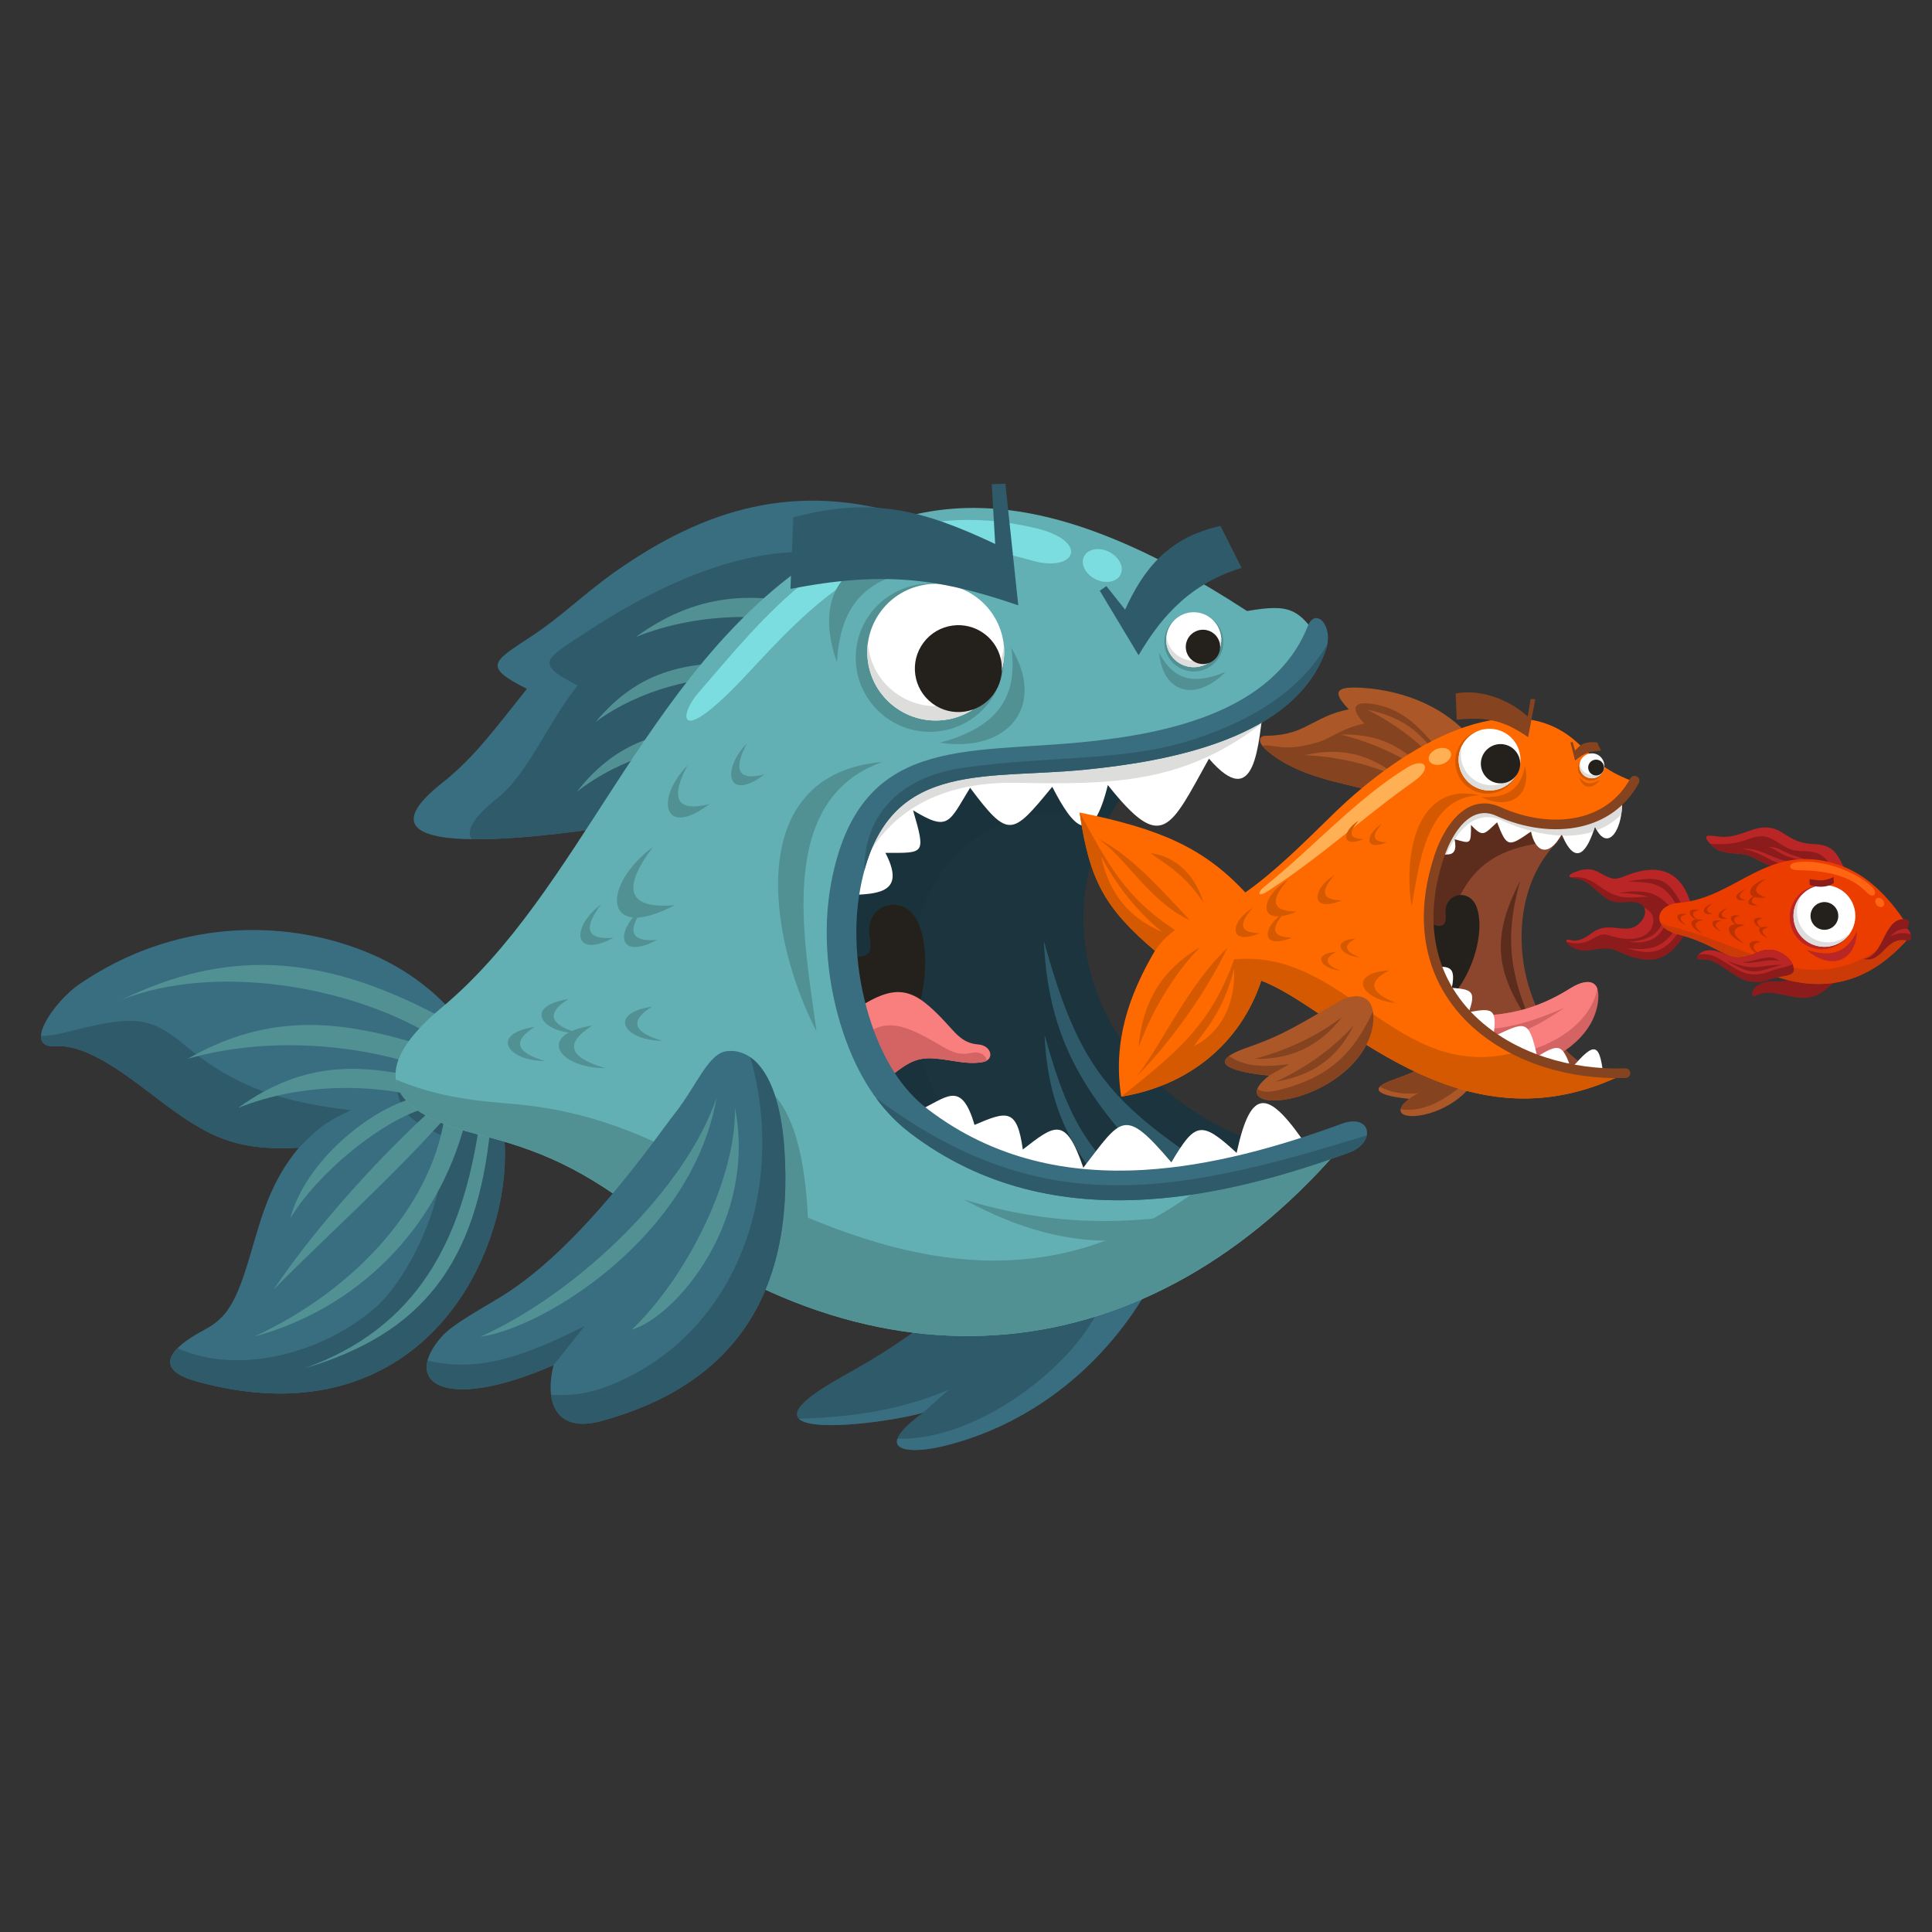 <?xml version="1.0" encoding="UTF-8"?>
<svg xmlns="http://www.w3.org/2000/svg" xmlns:xlink="http://www.w3.org/1999/xlink" width="375pt" height="375pt" viewBox="0 0 375 375" version="1.2">
<rect x="0" y="0" width="375" height="375" fill="#333333" stroke="none"/>
<defs>
<clipPath id="clip1">
  <path d="M 154.355 249 L 223.773 249 L 223.773 281.445 L 154.355 281.445 Z M 154.355 249 "/>
</clipPath>
<clipPath id="clip2">
  <path d="M 155 249 L 223.773 249 L 223.773 281.445 L 155 281.445 Z M 155 249 "/>
</clipPath>
<clipPath id="clip3">
  <path d="M 153 93.312 L 198 93.312 L 198 118 L 153 118 Z M 153 93.312 "/>
</clipPath>
<clipPath id="clip4">
  <path d="M 322 166 L 370.914 166 L 370.914 191 L 322 191 Z M 322 166 "/>
</clipPath>
<clipPath id="clip5">
  <path d="M 322 179 L 370.914 179 L 370.914 191 L 322 191 Z M 322 179 "/>
</clipPath>
<clipPath id="clip6">
  <path d="M 361.344 178.309 L 370.914 178.309 L 370.914 186.496 L 361.344 186.496 Z M 361.344 178.309 "/>
</clipPath>
<clipPath id="clip7">
  <path d="M 366.391 180.195 L 370.914 180.195 L 370.914 182 L 366.391 182 Z M 366.391 180.195 "/>
</clipPath>
</defs>
<g id="surface1">
<path style=" stroke:none;fill-rule:evenodd;fill:rgb(10.199%,19.609%,23.14%);fill-opacity:1;" d="M 247.883 133.578 C 190.543 152.879 202.5 218.188 258.234 225.008 C 143.336 259.543 103.625 134.852 247.883 133.578 "/>
<path style=" stroke:none;fill-rule:evenodd;fill:rgb(10.59%,20.389%,23.92%);fill-opacity:1;" d="M 215.352 158.508 C 201.352 183.957 216.844 217.273 253.484 224.262 C 252.211 225.348 250.867 226.383 249.457 227.355 C 227.258 232.648 208.18 231.867 193.102 227.262 C 179.75 216.66 174.066 196.598 177.812 180.727 C 181.367 165.699 193.375 154.43 215.352 158.508 "/>
<path style=" stroke:none;fill-rule:evenodd;fill:rgb(14.119%,12.939%,11.369%);fill-opacity:1;" d="M 164.598 178.668 C 164.215 181.422 163.523 183.906 164.766 185.023 C 165.613 185.789 168.328 186.266 168.855 184.371 C 169.023 183.754 169.027 182.91 168.812 181.848 C 167.594 175.441 175.582 173.039 178.234 179.137 C 181.684 187.078 178.184 201.711 171.52 208.516 C 166.848 202.973 155.578 184.398 164.598 178.668 "/>
<path style=" stroke:none;fill-rule:evenodd;fill:rgb(18.43%,35.289%,41.179%);fill-opacity:1;" d="M 232.301 225.027 C 213.953 212.727 208.828 204.953 202.602 182.594 C 203.578 204.34 212.539 214.633 226.496 229.703 L 232.301 225.027 "/>
<path style=" stroke:none;fill-rule:evenodd;fill:rgb(97.649%,49.409%,49.409%);fill-opacity:1;" d="M 164.117 197.332 C 173.406 190.504 176.719 191.449 182.504 197.348 C 185.406 200.309 186.508 202.465 189.902 202.73 C 192.492 202.934 193.195 205.809 190.582 206.184 C 187.309 206.656 184.996 205.734 181.383 205.449 C 177.379 205.137 175.383 206.566 169.402 211.957 L 164.117 197.332 "/>
<path style=" stroke:none;fill-rule:evenodd;fill:rgb(18.43%,35.289%,41.179%);fill-opacity:1;" d="M 227.211 235.805 C 212.098 225.668 207.875 219.262 202.742 200.84 C 203.547 218.754 210.93 227.234 222.426 239.656 L 227.211 235.805 "/>
<path style=" stroke:none;fill-rule:evenodd;fill:rgb(83.139%,38.82%,38.82%);fill-opacity:1;" d="M 191.5 205.887 C 191.258 206.027 190.953 206.129 190.582 206.184 C 187.309 206.656 184.996 205.734 181.383 205.449 C 177.379 205.137 175.383 206.566 169.402 211.957 L 166.008 202.562 C 170.684 197.754 174.066 198.293 179.957 201.441 C 183.613 203.398 185.312 205.125 188.633 204.359 C 190.25 203.992 191.457 204.891 191.5 205.887 "/>
<path style=" stroke:none;fill-rule:evenodd;fill:rgb(100%,100%,100%);fill-opacity:1;" d="M 253.996 222.922 C 246.266 211.441 242.875 210.617 240.027 223.773 C 233.113 217.41 232.004 217.801 227.355 225.613 C 218.117 214.766 217.777 216.934 210.273 226.645 C 206.812 216.594 204.801 218.242 198.527 223.121 C 197.41 215.055 195.445 215.637 189.152 218.344 C 186.492 209.211 183.48 213.355 178.137 215.617 L 193.574 227.43 C 219.191 234.352 229.473 233.082 253.996 222.922 "/>
<path style=" stroke:none;fill-rule:evenodd;fill:rgb(100%,100%,100%);fill-opacity:1;" d="M 245.375 135.574 C 244.273 144.785 243.754 157.777 234.66 147.25 C 227.047 160.941 225.621 165.68 215.031 152.375 C 211.93 164.934 208.332 160.645 204.238 152.715 C 196.426 162.23 195.781 162.883 188.297 152.906 C 184.176 159.605 184.188 161.535 177.227 157.277 C 179.727 165.926 179.492 165.547 171.859 165.539 C 176.688 174.848 168.094 173.359 160.922 173.898 C 172.266 134.199 210.324 132.719 245.375 135.574 "/>
<path style=" stroke:none;fill-rule:evenodd;fill:rgb(86.67%,86.67%,86.269%);fill-opacity:1;" d="M 245.375 135.574 C 245.188 137.152 245.016 138.844 244.816 140.508 C 229.688 152.074 216.039 152.309 197.41 151.941 C 177.219 151.551 168.453 162.391 165.207 173.719 C 163.797 173.766 162.332 173.793 160.922 173.898 C 172.266 134.199 210.324 132.719 245.375 135.574 "/>
<g clip-path="url(#clip1)" clip-rule="nonzero">
<path style=" stroke:none;fill-rule:evenodd;fill:rgb(18.43%,35.289%,41.179%);fill-opacity:1;" d="M 223.301 249.363 C 214.902 264.457 200.824 276.207 183.688 280.547 C 175.469 282.629 169.297 281.344 179.188 274.191 C 171.93 276.391 139.184 280.672 163.543 267.148 C 170.523 263.27 176.871 259.359 183.551 253.59 L 223.301 249.363 "/>
</g>
<g clip-path="url(#clip2)" clip-rule="nonzero">
<path style=" stroke:none;fill-rule:evenodd;fill:rgb(22.35%,42.749%,50.2%);fill-opacity:1;" d="M 223.301 249.363 C 214.902 264.457 200.824 276.207 183.688 280.547 C 178.035 281.98 173.344 281.816 174.195 279.246 C 188.691 279.727 206.242 266.836 212.539 255.57 L 213.793 250.375 Z M 179.188 274.191 L 184.152 269.727 C 173.766 274.18 163.738 275.082 155.059 275.379 C 157.801 278.105 174.293 275.676 179.188 274.191 "/>
</g>
<path style=" stroke:none;fill-rule:evenodd;fill:rgb(22.35%,42.749%,50.2%);fill-opacity:1;" d="M 71.066 184.762 C 54.801 178.164 33.66 178.523 15.379 191.043 C 10.48 194.395 4.18 203.547 10.836 203.074 C 15.98 202.707 22.309 206.973 28.273 211.52 C 39.137 219.805 44.223 223.527 58.012 222.773 C 51.355 230.715 50.238 238.887 47.398 247.328 C 45.258 253.691 43.375 256.137 39.684 258.109 C 30.023 263.273 32.188 266.445 37.906 268.055 C 70.852 277.328 90.328 258.574 96.305 236.516 C 102.258 214.527 92.367 193.402 71.066 184.762 "/>
<path style=" stroke:none;fill-rule:evenodd;fill:rgb(18.43%,35.289%,41.179%);fill-opacity:1;" d="M 7.953 201.094 C 7.91 202.395 8.715 203.223 10.836 203.074 C 15.98 202.707 22.309 206.973 28.273 211.52 C 39.137 219.809 44.223 223.527 58.012 222.773 C 61.617 219.156 62.82 217.953 68.078 215.496 C 55.055 213.934 45.789 211.207 35.809 202.809 C 28.594 196.742 24.984 197.316 12.609 200.41 C 11.016 200.812 9.52 201.051 7.953 201.094 Z M 34.449 261.695 C 46.672 267.102 62.793 262.512 72.812 253.852 C 79.32 248.227 87.508 231.688 85.648 220.352 C 79.797 217.543 77.285 216.195 76.824 209.527 L 93.238 204.316 C 98.188 213.699 99.426 224.988 96.305 236.516 C 90.328 258.574 70.852 277.328 37.906 268.055 C 33.656 266.855 31.367 264.797 34.449 261.695 "/>
<path style=" stroke:none;fill-rule:evenodd;fill:rgb(31.76%,56.859%,58.04%);fill-opacity:1;" d="M 85.391 197.305 C 61.578 184.621 43.441 184.527 23.695 194 C 41.637 187.051 67.164 191.184 83.445 200.766 L 85.391 197.305 "/>
<path style=" stroke:none;fill-rule:evenodd;fill:rgb(31.76%,56.859%,58.04%);fill-opacity:1;" d="M 82.398 203.008 C 66.805 198.16 52.711 196.188 36.453 205.504 C 52.316 200.98 69.691 202.863 81.555 206.918 L 82.398 203.008 "/>
<path style=" stroke:none;fill-rule:evenodd;fill:rgb(31.76%,56.859%,58.04%);fill-opacity:1;" d="M 83.512 209.715 C 70.734 206.434 59.234 205.621 46.199 215.051 C 59.008 209.934 73.172 210.449 82.898 213.273 L 83.512 209.715 "/>
<path style=" stroke:none;fill-rule:evenodd;fill:rgb(31.76%,56.859%,58.04%);fill-opacity:1;" d="M 95.211 218.672 C 92.621 245.199 81.938 258.879 59.098 265.586 C 80.977 257.762 89.703 240.879 93.043 218.227 L 95.211 218.672 "/>
<path style=" stroke:none;fill-rule:evenodd;fill:rgb(31.76%,56.859%,58.04%);fill-opacity:1;" d="M 90.391 217.469 C 84.953 238.852 68.934 254.141 49.387 259.41 C 69.684 250.004 84.562 232.945 86.48 215.324 L 90.391 217.469 "/>
<path style=" stroke:none;fill-rule:evenodd;fill:rgb(31.76%,56.859%,58.04%);fill-opacity:1;" d="M 87.051 216.25 C 76 228.727 63.301 239.934 53.098 250.32 C 61.777 237.414 74.52 223.785 83.582 215.559 L 87.051 216.25 "/>
<path style=" stroke:none;fill-rule:evenodd;fill:rgb(31.76%,56.859%,58.04%);fill-opacity:1;" d="M 80.191 213.176 C 71.801 215.359 59.289 225.336 56.332 236.523 C 61.316 228.133 72.969 218.391 81.477 215.438 L 80.191 213.176 "/>
<path style=" stroke:none;fill-rule:evenodd;fill:rgb(22.35%,42.749%,50.2%);fill-opacity:1;" d="M 176.316 100.188 C 154.52 93.324 136.812 98.715 119.414 110.965 C 113.566 115.082 109.082 119.566 103.41 123.332 C 95.824 128.367 93.375 129.258 102.273 133.707 C 96.137 141.34 92.148 146.969 85.773 152.008 C 64.352 168.945 112.277 161.332 119.379 160.355 L 176.316 100.188 "/>
<path style=" stroke:none;fill-rule:evenodd;fill:rgb(18.43%,35.289%,41.179%);fill-opacity:1;" d="M 91.555 162.895 C 101.777 163.035 115.793 160.848 119.379 160.355 L 169.844 109.961 C 151.316 101.926 128.992 112.609 113.215 123.082 C 105.938 127.918 103.586 128.77 112.125 133.043 C 106.234 140.367 102.559 150.18 96.438 155.016 C 91.676 158.785 90.488 161.285 91.555 162.895 "/>
<path style=" stroke:none;fill-rule:evenodd;fill:rgb(31.76%,56.859%,58.04%);fill-opacity:1;" d="M 160.723 118.297 C 147.949 115.016 136.445 114.203 123.414 123.633 C 136.223 118.516 150.387 119.031 160.113 121.855 L 160.723 118.297 "/>
<path style=" stroke:none;fill-rule:evenodd;fill:rgb(31.76%,56.859%,58.04%);fill-opacity:1;" d="M 143.434 128.633 C 132.922 128.605 123.879 130.23 115.668 140.07 C 124.555 133.605 135.594 131.227 143.664 131.5 L 143.434 128.633 "/>
<path style=" stroke:none;fill-rule:evenodd;fill:rgb(31.76%,56.859%,58.04%);fill-opacity:1;" d="M 139.344 141.324 C 128.836 141.645 119.852 143.57 111.977 153.676 C 120.641 146.922 131.594 144.176 139.668 144.18 L 139.344 141.324 "/>
<path style=" stroke:none;fill-rule:evenodd;fill:rgb(38.429%,69.019%,70.2%);fill-opacity:1;" d="M 198.199 146.832 C 177.52 146.43 168.82 157.816 165.77 169.434 C 159.07 194.93 180.301 254.211 263.062 219.352 C 225.742 265.484 172.867 272.848 124.051 235.363 C 111.262 225.414 102.098 222.566 91.797 219.926 C 78.098 216.418 69.234 209.273 85.664 195.625 C 112.785 173.098 124.891 131.203 157.125 109.152 C 179.82 93.629 204.219 93.969 242.047 118.598 C 250.449 117.195 252.094 117.977 256.734 125.078 C 236.688 146.824 221.262 147.281 198.199 146.832 "/>
<path style=" stroke:none;fill-rule:evenodd;fill:rgb(31.76%,56.859%,58.04%);fill-opacity:1;" d="M 228.859 119.652 C 226.117 121.23 225.172 124.73 226.754 127.469 C 228.332 130.207 231.84 131.152 234.586 129.57 C 237.324 127.996 238.27 124.496 236.691 121.754 C 235.109 119.016 231.605 118.078 228.859 119.652 "/>
<path style=" stroke:none;fill-rule:evenodd;fill:rgb(48.239%,86.67%,87.839%);fill-opacity:1;" d="M 145.445 123.164 C 159.582 107.77 175.992 96.676 200.891 102.48 C 211.695 105 208.883 111.348 200.078 108.746 C 175.91 101.609 162.656 112.336 149.383 126.184 C 145.961 129.754 142.309 134.023 138.34 137.348 C 131.785 142.84 132.328 138.207 135.562 134.457 C 138.828 130.672 142.055 126.855 145.445 123.164 "/>
<path style=" stroke:none;fill-rule:evenodd;fill:rgb(31.76%,56.859%,58.04%);fill-opacity:1;" d="M 192 136.309 C 187.227 142.652 178.199 143.934 171.844 139.168 C 165.488 134.398 164.203 125.391 168.98 119.043 C 173.758 112.699 182.785 111.418 189.141 116.188 C 195.492 120.953 196.777 129.965 192 136.309 "/>
<path style=" stroke:none;fill-rule:evenodd;fill:rgb(31.76%,56.859%,58.04%);fill-opacity:1;" d="M 236.309 227.949 C 244.289 226.273 253.039 223.539 262.621 219.531 L 262.922 219.52 C 225.613 265.504 172.809 272.801 124.051 235.363 C 111.262 225.414 102.098 222.566 91.797 219.926 C 83.816 217.883 77.48 214.602 76.824 209.527 C 83.438 212.301 89.68 213.5 98.516 214.176 C 112.262 215.227 122.531 219.117 133.117 224.617 C 133.625 223.824 134.031 223.188 134.332 222.746 C 138.242 217.008 139.953 210.613 143.578 209.934 C 148.754 208.965 154.102 214.152 156.059 228.043 C 156.461 230.918 156.711 233.684 156.812 236.348 C 185.859 248.488 210.992 248.703 236.309 227.949 "/>
<path style=" stroke:none;fill-rule:evenodd;fill:rgb(22.35%,42.749%,50.2%);fill-opacity:1;" d="M 107.453 264.965 C 105.555 272.543 108.191 278.152 116.727 275.816 C 142.066 268.879 154.195 251.531 152.246 222.98 C 151.293 208.984 146.332 203.43 141.102 204.027 C 137.438 204.441 135.27 210.695 130.957 216.145 C 127.746 220.199 112.93 242.066 97.348 251.625 C 93.352 254.078 87.918 257 85.809 259.355 C 77.844 268.258 85.957 274.332 107.453 264.965 "/>
<path style=" stroke:none;fill-rule:evenodd;fill:rgb(18.43%,35.289%,41.179%);fill-opacity:1;" d="M 106.953 270.699 C 107.477 275.047 110.562 277.5 116.727 275.816 C 142.066 268.879 154.195 251.531 152.246 222.98 C 151.578 213.184 148.949 207.523 145.637 205.211 C 152.703 229.91 143.707 258.832 118.27 268.945 C 114.75 270.34 111.02 271.059 106.953 270.699 Z M 82.98 264.094 C 92.352 266.25 100.578 263.891 113.477 257.391 L 107.453 264.965 C 90.098 272.527 81.469 270.023 82.98 264.094 "/>
<path style=" stroke:none;fill-rule:evenodd;fill:rgb(100%,100%,100%);fill-opacity:1;" d="M 192.25 134.555 C 187.844 140.41 179.512 141.59 173.648 137.191 C 167.781 132.793 166.598 124.477 171.008 118.621 C 175.414 112.762 183.742 111.582 189.605 115.98 C 195.473 120.379 196.656 128.699 192.25 134.555 "/>
<path style=" stroke:none;fill-rule:evenodd;fill:rgb(86.67%,86.67%,86.269%);fill-opacity:1;" d="M 192.254 134.551 C 187.844 140.41 179.512 141.59 173.648 137.191 C 169.695 134.227 167.867 129.48 168.445 124.906 C 168.754 128.551 170.551 132.047 173.707 134.414 C 179.57 138.812 187.902 137.629 192.309 131.777 C 193.746 129.867 194.586 127.695 194.867 125.484 C 195.129 128.613 194.289 131.848 192.254 134.551 "/>
<path style=" stroke:none;fill-rule:nonzero;fill:rgb(22.35%,42.749%,50.2%);fill-opacity:1;" d="M 257.387 125.996 C 251.469 143.477 226.59 147.777 210.852 149.371 C 190.562 151.43 171.785 147.227 167.008 172.316 C 165.352 180.996 166.41 190.484 169.062 198.457 C 170.258 202.039 171.746 205.305 173.598 208.168 C 175.402 210.957 177.559 213.371 180.133 215.332 C 192.945 225.094 207.48 227.941 222.113 227.07 C 235.152 226.289 248.309 222.566 260.438 218.117 C 266.16 216.016 267.223 221.77 261.781 223.746 C 249.379 228.262 235.918 232.012 222.453 232.812 C 206.559 233.762 190.715 230.629 176.641 219.906 C 173.539 217.539 170.934 214.629 168.762 211.27 C 166.641 207.988 164.945 204.289 163.609 200.266 C 160.672 191.449 159.508 180.926 161.352 171.25 C 166.777 142.75 187.027 146.344 210.266 144.039 C 226.406 142.434 247.223 138.203 253.848 121.516 C 255.336 117.77 258.926 121.449 257.387 125.996 "/>
<path style=" stroke:none;fill-rule:nonzero;fill:rgb(18.43%,35.289%,41.179%);fill-opacity:1;" d="M 265.293 220.379 C 265.047 221.617 263.918 222.973 261.781 223.746 C 249.379 228.262 235.918 232.012 222.453 232.812 C 206.559 233.762 190.715 230.629 176.641 219.906 C 174.137 217.996 171.961 215.734 170.074 213.172 C 201.492 236.5 226.543 232.43 265.293 220.379 "/>
<path style=" stroke:none;fill-rule:nonzero;fill:rgb(18.43%,35.289%,41.179%);fill-opacity:1;" d="M 257.391 125.996 C 251.469 143.477 226.59 147.777 210.852 149.371 C 191.52 151.332 173.559 147.605 167.773 168.961 C 167.707 157.355 175.656 150.691 186.695 149.07 C 203.16 146.641 217.898 147.906 231.156 143.676 C 240.066 140.828 251.27 135.812 257.637 125.07 C 257.574 125.371 257.496 125.684 257.391 125.996 "/>
<path style=" stroke:none;fill-rule:evenodd;fill:rgb(100%,100%,100%);fill-opacity:1;" d="M 229.035 119.543 C 226.477 121.012 225.598 124.277 227.07 126.828 C 228.543 129.383 231.809 130.258 234.367 128.785 C 236.926 127.316 237.801 124.055 236.328 121.504 C 234.855 118.949 231.59 118.074 229.035 119.543 "/>
<path style=" stroke:none;fill-rule:evenodd;fill:rgb(86.67%,86.67%,86.269%);fill-opacity:1;" d="M 226.398 123.504 C 226.258 124.613 226.465 125.781 227.07 126.828 C 228.543 129.379 231.809 130.258 234.367 128.785 C 236.262 127.695 237.238 125.617 237.012 123.574 C 236.809 125.176 235.883 126.668 234.375 127.535 C 231.82 129.004 228.551 128.125 227.078 125.574 C 226.699 124.918 226.477 124.211 226.398 123.504 "/>
<path style=" stroke:none;fill-rule:evenodd;fill:rgb(31.76%,56.859%,58.04%);fill-opacity:1;" d="M 162.461 128.578 C 163.172 115.043 170.398 110.922 183.352 110.07 C 167.711 104.402 156.738 112.57 162.461 128.578 "/>
<path style=" stroke:none;fill-rule:evenodd;fill:rgb(31.76%,56.859%,58.04%);fill-opacity:1;" d="M 196.289 125.727 C 197.832 136.359 192.344 141.5 182.406 144.16 C 195.441 146.152 203.219 137.289 196.289 125.727 "/>
<path style=" stroke:none;fill-rule:evenodd;fill:rgb(31.76%,56.859%,58.04%);fill-opacity:1;" d="M 224.973 126.715 C 228.09 132.445 232.082 132.742 237.883 130.426 C 232.27 136.125 225.812 134.852 224.973 126.715 "/>
<g clip-path="url(#clip3)" clip-rule="nonzero">
<path style=" stroke:none;fill-rule:evenodd;fill:rgb(18.43%,35.289%,41.179%);fill-opacity:1;" d="M 153.426 114.301 C 171.398 110.82 182.207 112.203 197.645 117.492 L 195.145 93.887 L 192.496 93.984 L 193.164 105.586 C 179.059 98.922 169.188 96.363 153.98 100.43 L 153.426 114.301 "/>
</g>
<path style=" stroke:none;fill-rule:evenodd;fill:rgb(31.76%,56.859%,58.04%);fill-opacity:1;" d="M 171.293 147.891 C 150.289 155.312 156.238 183.07 158.484 200.184 C 149.148 182.145 144.078 150.242 171.293 147.891 "/>
<path style=" stroke:none;fill-rule:evenodd;fill:rgb(31.76%,56.859%,58.04%);fill-opacity:1;" d="M 247.82 232.215 C 225.387 242.23 209.285 244.836 187.102 232.832 C 208.629 239.371 226.098 237.469 247.82 232.215 "/>
<path style=" stroke:none;fill-rule:evenodd;fill:rgb(14.119%,12.939%,11.369%);fill-opacity:1;" d="M 192.773 134.844 C 189.973 138.566 184.676 139.32 180.945 136.52 C 177.215 133.723 176.465 128.438 179.266 124.715 C 182.066 120.988 187.363 120.238 191.094 123.035 C 194.824 125.832 195.574 131.121 192.773 134.844 "/>
<path style=" stroke:none;fill-rule:evenodd;fill:rgb(14.119%,12.939%,11.369%);fill-opacity:1;" d="M 231.832 122.676 C 230.234 123.594 229.684 125.633 230.605 127.223 C 231.523 128.816 233.562 129.367 235.16 128.445 C 236.758 127.527 237.305 125.492 236.387 123.898 C 235.469 122.305 233.426 121.758 231.832 122.676 "/>
<path style=" stroke:none;fill-rule:evenodd;fill:rgb(31.76%,56.859%,58.04%);fill-opacity:1;" d="M 126.754 164.375 C 121.645 171.164 120.434 176.562 130.922 175.707 C 117.16 183.027 116.527 172.02 126.754 164.375 "/>
<path style=" stroke:none;fill-rule:evenodd;fill:rgb(31.76%,56.859%,58.04%);fill-opacity:1;" d="M 125.137 175.941 C 122.207 179.836 121.512 182.93 127.527 182.441 C 119.637 186.637 119.273 180.324 125.137 175.941 "/>
<path style=" stroke:none;fill-rule:evenodd;fill:rgb(31.76%,56.859%,58.04%);fill-opacity:1;" d="M 116.668 175.535 C 113.738 179.426 113.047 182.523 119.059 182.031 C 111.164 186.227 110.801 179.918 116.668 175.535 "/>
<path style=" stroke:none;fill-rule:evenodd;fill:rgb(31.76%,56.859%,58.04%);fill-opacity:1;" d="M 117.465 207.324 C 111.625 205.621 108.613 203.043 114.992 199.047 C 103.961 200.738 108.324 207.316 117.465 207.324 "/>
<path style=" stroke:none;fill-rule:evenodd;fill:rgb(31.76%,56.859%,58.04%);fill-opacity:1;" d="M 112.324 200.555 C 107.645 199.188 105.23 197.121 110.34 193.922 C 101.504 195.273 104.996 200.547 112.324 200.555 "/>
<path style=" stroke:none;fill-rule:evenodd;fill:rgb(31.76%,56.859%,58.04%);fill-opacity:1;" d="M 105.785 205.941 C 101.102 204.578 98.691 202.508 103.801 199.309 C 94.965 200.664 98.457 205.934 105.785 205.941 "/>
<path style=" stroke:none;fill-rule:evenodd;fill:rgb(31.76%,56.859%,58.04%);fill-opacity:1;" d="M 128.543 202.016 C 123.863 200.648 121.449 198.578 126.562 195.379 C 117.723 196.734 121.215 202.004 128.543 202.016 "/>
<path style=" stroke:none;fill-rule:evenodd;fill:rgb(31.76%,56.859%,58.04%);fill-opacity:1;" d="M 133.445 148.547 C 130.609 153.926 130.371 157.875 137.684 156.078 C 128.793 162.816 127.094 155.109 133.445 148.547 "/>
<path style=" stroke:none;fill-rule:evenodd;fill:rgb(31.76%,56.859%,58.04%);fill-opacity:1;" d="M 144.973 144.293 C 142.699 148.605 142.512 151.77 148.367 150.332 C 141.246 155.727 139.879 149.555 144.973 144.293 "/>
<path style=" stroke:none;fill-rule:evenodd;fill:rgb(48.239%,86.67%,87.839%);fill-opacity:1;" d="M 215.273 107.117 C 217.23 108.094 218.223 110.07 217.492 111.531 C 216.762 112.996 214.578 113.391 212.625 112.414 C 210.668 111.438 209.676 109.461 210.406 108 C 211.141 106.539 213.32 106.141 215.273 107.117 "/>
<path style=" stroke:none;fill-rule:evenodd;fill:rgb(18.43%,35.289%,41.179%);fill-opacity:1;" d="M 240.996 110.234 C 229.77 113.609 224.418 121.449 220.996 127.184 L 213.465 114.656 L 214.754 113.766 L 218.379 118.336 C 221.91 110.578 226.672 104.336 236.895 102.082 L 240.996 110.234 "/>
<path style=" stroke:none;fill-rule:evenodd;fill:rgb(31.76%,56.859%,58.04%);fill-opacity:1;" d="M 139.105 212.98 C 133.293 230.508 112.242 250.934 93.277 259.445 C 105.75 257.711 134.457 239.887 139.105 212.98 "/>
<path style=" stroke:none;fill-rule:evenodd;fill:rgb(31.76%,56.859%,58.04%);fill-opacity:1;" d="M 142.648 214.988 C 142.969 228.441 133.543 247.621 122.621 258.109 C 131.387 255.43 146.973 236.824 142.648 214.988 "/>
<path style=" stroke:none;fill-rule:evenodd;fill:rgb(67.059%,34.119%,15.689%);fill-opacity:1;" d="M 283.066 203.254 C 277.328 206.5 275.59 207.777 270.637 209.496 C 264.273 211.707 269.129 212.871 273.52 213.289 C 270.59 215.551 271.84 216.781 274.633 216.617 C 279.352 216.328 286.113 212.547 287.344 207.031 C 287.617 205.785 287.574 204.449 287.121 203.641 C 286.383 202.344 284.578 202.391 283.066 203.254 "/>
<path style=" stroke:none;fill-rule:evenodd;fill:rgb(52.159%,26.27%,12.16%);fill-opacity:1;" d="M 280.254 204.863 C 276.578 206.984 274.676 208.094 270.637 209.496 C 269.086 210.035 268.199 210.512 267.816 210.93 C 270.191 212.145 272.168 212.391 275.289 212.199 C 274.648 212.535 274.051 212.891 273.52 213.289 C 272.484 214.09 271.977 214.758 271.863 215.285 C 277.488 216.207 282.641 211.809 286.539 208.32 L 280.254 204.863 "/>
<path style=" stroke:none;fill-rule:evenodd;fill:rgb(54.9%,27.449%,17.65%);fill-opacity:1;" d="M 311.348 158.492 C 289.105 163.895 290.613 201.02 312.289 209.25 C 266.812 214.113 251.398 130.781 311.348 158.492 "/>
<path style=" stroke:none;fill-rule:evenodd;fill:rgb(36.079%,17.65%,11.369%);fill-opacity:1;" d="M 295.062 170.98 C 291.844 182.391 293.25 189.707 297.734 199.723 C 290.793 189.734 288.832 182.879 295.062 170.98 "/>
<path style=" stroke:none;fill-rule:evenodd;fill:rgb(36.079%,17.65%,11.369%);fill-opacity:1;" d="M 311.348 158.492 C 307.766 159.363 304.801 161.062 302.434 163.324 C 287.668 164.23 280.742 170.652 279.738 191.676 L 275.309 186.094 C 274.273 183.734 273.477 181.32 272.93 178.93 L 272.426 167.113 C 274.59 154.617 286.48 147 311.348 158.492 "/>
<path style=" stroke:none;fill-rule:evenodd;fill:rgb(14.119%,12.939%,11.369%);fill-opacity:1;" d="M 278.121 175.164 C 277.727 176.875 277.152 178.398 277.871 179.172 C 278.363 179.699 280.043 180.148 280.48 178.984 C 280.621 178.605 280.668 178.078 280.594 177.395 C 280.188 173.301 285.344 172.234 286.668 176.219 C 288.395 181.402 285.379 190.406 280.809 194.316 C 278.18 190.57 272.129 178.266 278.121 175.164 "/>
<path style=" stroke:none;fill-rule:evenodd;fill:rgb(83.139%,38.82%,38.82%);fill-opacity:1;" d="M 283.652 197.109 C 291.852 197.457 298.094 196.047 304.816 191.828 C 307.578 190.098 310.574 189.738 310.219 193.98 C 309.676 200.488 303.547 205.203 296.703 207.223 C 291.762 206.195 286.852 202.473 283.652 197.109 "/>
<path style=" stroke:none;fill-rule:evenodd;fill:rgb(97.649%,49.409%,49.409%);fill-opacity:1;" d="M 286.016 197.156 C 293.082 197.152 298.75 195.633 304.816 191.828 C 307.012 190.453 309.352 189.945 310.047 191.922 C 308.891 197.801 303.105 202.062 296.695 203.953 C 292.852 203.156 289.031 200.723 286.016 197.156 "/>
<path style=" stroke:none;fill-rule:evenodd;fill:rgb(83.139%,38.82%,38.82%);fill-opacity:1;" d="M 274.875 198.012 C 286.273 201.324 293.617 199.984 303.691 195.594 C 293.625 202.438 286.742 204.332 274.875 198.012 "/>
<path style=" stroke:none;fill-rule:evenodd;fill:rgb(100%,100%,100%);fill-opacity:1;" d="M 311.34 209.891 C 310.574 202.359 309.73 201.832 304.957 207.457 C 303.262 202.602 302.625 202.504 298.363 205.082 C 296.703 197.465 295.98 198.426 289.848 201.184 C 290.773 195.438 289.375 195.715 285.086 196.457 C 286.625 192.273 285.531 192.047 281.793 191.734 C 282.867 186.641 280.34 187.867 277.176 187.586 C 284.316 203.281 293.672 208.176 311.34 209.891 "/>
<path style=" stroke:none;fill-rule:evenodd;fill:rgb(67.059%,34.119%,15.689%);fill-opacity:1;" d="M 285.656 143.402 C 280.906 137.598 273.043 134.055 264.449 133.512 C 259.102 133.172 258.574 134.285 261.785 137.68 C 258.082 138.449 256.527 139.508 253.246 141.133 C 251.102 142.199 248.805 142.785 245.699 142.816 C 244.125 142.832 244.148 144.176 245.934 145.699 C 251.871 150.785 260.199 151.879 268.031 153.914 L 285.656 143.402 "/>
<path style=" stroke:none;fill-rule:evenodd;fill:rgb(52.159%,26.27%,12.16%);fill-opacity:1;" d="M 245.047 144.785 C 245.27 145.074 245.562 145.383 245.934 145.699 C 251.871 150.785 260.199 151.879 268.031 153.914 L 281.047 147.398 C 276.805 143.137 273.914 138.141 267.184 136.773 C 262.555 135.836 262.008 137.457 264.832 140.445 C 261.57 141.125 260.203 142.059 257.316 143.488 C 256.312 143.988 253.258 144.887 250.758 145.059 C 248.555 145.211 246.906 144.672 245.625 144.688 C 245.391 144.688 245.199 144.723 245.047 144.785 "/>
<path style=" stroke:none;fill-rule:evenodd;fill:rgb(67.059%,34.119%,15.689%);fill-opacity:1;" d="M 280.027 149.18 C 277.117 142.699 272.441 139.18 265.324 137.723 C 270.891 140.496 276.242 144.566 280.027 149.18 "/>
<path style=" stroke:none;fill-rule:evenodd;fill:rgb(67.059%,34.119%,15.689%);fill-opacity:1;" d="M 277.324 150.531 C 272.711 144.781 267.297 142.367 260.184 142.574 C 266.223 144.039 272.43 146.832 277.324 150.531 "/>
<path style=" stroke:none;fill-rule:evenodd;fill:rgb(67.059%,34.119%,15.689%);fill-opacity:1;" d="M 271.617 151 C 265.953 146.27 260.168 144.973 253.238 146.582 C 259.445 146.824 266.09 148.336 271.617 151 "/>
<path style=" stroke:none;fill-rule:evenodd;fill:rgb(100%,100%,100%);fill-opacity:1;" d="M 314.809 155.031 C 315.191 160.715 312.086 165.844 309.582 160.445 C 308.199 164.914 305.938 168.66 303.137 161.945 C 300.391 166.75 297.926 165.137 297.172 161.395 C 292.84 164.398 292.496 164.59 290.59 159.609 C 288.102 161.883 287.879 162.68 285.516 160.109 C 285.531 163.965 285.477 163.781 282.336 162.887 C 283.234 167.281 279.867 165.664 276.852 165.047 C 286.18 150.031 300.715 149.754 314.809 155.031 "/>
<path style=" stroke:none;fill-rule:evenodd;fill:rgb(86.67%,86.67%,86.269%);fill-opacity:1;" d="M 314.809 155.031 C 314.879 156.094 314.828 157.137 314.688 158.094 C 313.301 159.492 311.699 160.496 309.953 161.16 C 309.828 160.949 309.703 160.707 309.582 160.445 C 309.48 160.77 309.375 161.094 309.266 161.406 C 307.391 162.016 305.359 162.262 303.25 162.199 L 303.137 161.945 C 303.09 162.027 303.043 162.113 302.992 162.195 C 299.234 162.047 295.238 160.941 291.426 159.219 C 287.551 157.469 284.48 159.637 282.344 162.887 L 282.336 162.887 L 282.336 162.898 C 281.734 163.816 281.203 164.82 280.75 165.852 C 279.672 165.816 278.227 165.328 276.852 165.047 C 286.18 150.031 300.715 149.754 314.809 155.031 "/>
<path style=" stroke:none;fill-rule:evenodd;fill:rgb(100%,41.57%,0%);fill-opacity:1;" d="M 316.812 151.602 L 316.641 152.902 C 311.582 162.258 300.609 161.918 290.824 157.504 C 285.023 154.883 281.02 161.047 279.258 166.488 C 270.512 193.402 292.641 209.066 315.512 208.297 C 283.211 224.57 259.316 195.73 244.812 190.348 C 240.848 202.305 230.969 210.68 217.629 212.859 C 215.969 202.301 219.043 193.285 224.172 184.547 C 214.453 176.25 211.48 170.922 209.555 157.703 C 224.871 160.816 233.523 164.395 241.715 173.227 C 247.492 169.172 253.125 163.531 258.711 158.074 C 273.008 144.086 293.34 132.891 305.793 143.828 C 310.301 147.789 310.828 149.273 316.812 151.602 "/>
<path style=" stroke:none;fill-rule:evenodd;fill:rgb(100%,68.629%,32.939%);fill-opacity:1;" d="M 274.555 151.574 C 264.711 158.52 256.059 166.602 245.918 173.07 C 244.18 174.18 243.961 173.25 245.422 172.09 C 254.633 164.758 263.129 155.141 273.109 148.988 C 276.531 146.879 278.156 149.031 274.555 151.574 "/>
<path style=" stroke:none;fill-rule:evenodd;fill:rgb(100%,68.629%,32.939%);fill-opacity:1;" d="M 278.949 145.355 C 280.109 144.934 281.289 145.246 281.582 146.059 C 281.879 146.867 281.176 147.863 280.016 148.285 C 278.855 148.703 277.676 148.391 277.379 147.582 C 277.086 146.773 277.789 145.777 278.949 145.355 "/>
<path style=" stroke:none;fill-rule:evenodd;fill:rgb(83.139%,34.9%,0%);fill-opacity:1;" d="M 308.344 151.484 C 309.68 151.691 310.926 150.773 311.133 149.441 C 311.336 148.109 310.422 146.863 309.09 146.656 C 307.754 146.453 306.504 147.367 306.301 148.699 C 306.094 150.031 307.012 151.277 308.344 151.484 "/>
<path style=" stroke:none;fill-rule:evenodd;fill:rgb(83.139%,34.9%,0%);fill-opacity:1;" d="M 292.293 152.898 C 289.492 154.883 285.609 154.23 283.617 151.438 C 281.629 148.641 282.285 144.762 285.082 142.773 C 287.883 140.785 291.77 141.441 293.762 144.238 C 295.75 147.035 295.094 150.91 292.293 152.898 "/>
<path style=" stroke:none;fill-rule:evenodd;fill:rgb(83.139%,34.9%,0%);fill-opacity:1;" d="M 294.703 204.125 C 300.898 207.098 308.168 208.547 315.512 208.297 C 283.211 224.57 259.316 195.73 244.812 190.348 C 240.848 202.305 230.969 210.68 217.629 212.859 C 228.258 204.379 234.934 199.09 239.547 186.223 C 261.336 184.039 271.262 210.73 294.703 204.125 Z M 224.172 184.547 C 214.453 176.25 211.48 170.922 209.555 157.703 C 215.07 167.711 218.387 174.227 228.059 180.516 C 226.113 182 225.457 182.754 224.172 184.547 "/>
<path style=" stroke:none;fill-rule:nonzero;fill:rgb(52.159%,26.27%,12.16%);fill-opacity:1;" d="M 316.445 151.086 C 316.691 150.629 317.262 150.461 317.719 150.707 C 318.176 150.953 318.344 151.52 318.098 151.977 C 315.562 156.664 311.48 159.379 306.785 160.441 C 301.641 161.602 295.766 160.762 290.438 158.355 C 290.203 158.246 289.969 158.156 289.738 158.082 C 287.844 157.469 286.184 157.98 284.781 159.105 C 283.273 160.32 282.035 162.238 281.109 164.281 C 280.742 165.102 280.418 165.949 280.148 166.777 L 280.145 166.773 C 278.711 171.188 278.129 175.281 278.254 179.039 C 278.477 185.641 280.906 191.211 284.77 195.609 C 288.66 200.035 294.008 203.293 300.035 205.25 C 304.879 206.816 310.156 207.543 315.477 207.367 C 315.992 207.348 316.426 207.75 316.445 208.266 C 316.461 208.781 316.059 209.215 315.543 209.234 C 310.004 209.418 304.508 208.66 299.461 207.023 C 293.113 204.969 287.477 201.527 283.359 196.844 C 279.219 192.133 276.621 186.168 276.383 179.105 C 276.25 175.137 276.863 170.828 278.367 166.203 L 278.363 166.195 C 278.652 165.312 278.996 164.398 279.406 163.508 C 280.434 161.23 281.844 159.07 283.605 157.648 C 285.484 156.141 287.73 155.465 290.32 156.301 C 290.609 156.398 290.91 156.512 291.211 156.648 C 296.184 158.895 301.629 159.684 306.363 158.617 C 310.551 157.672 314.191 155.258 316.445 151.086 "/>
<path style=" stroke:none;fill-rule:evenodd;fill:rgb(100%,100%,100%);fill-opacity:1;" d="M 292.594 152.328 C 289.891 154.246 286.145 153.613 284.223 150.918 C 282.305 148.219 282.938 144.48 285.637 142.559 C 288.336 140.645 292.09 141.273 294.012 143.977 C 295.93 146.668 295.297 150.414 292.594 152.328 "/>
<path style=" stroke:none;fill-rule:evenodd;fill:rgb(86.67%,86.67%,86.269%);fill-opacity:1;" d="M 292.594 152.328 C 289.891 154.246 286.145 153.613 284.223 150.918 C 282.867 149.012 282.785 146.582 283.809 144.648 C 283.27 146.371 283.512 148.316 284.641 149.902 C 286.566 152.602 290.316 153.234 293.016 151.316 C 293.809 150.754 294.422 150.035 294.848 149.23 C 294.473 150.438 293.707 151.539 292.594 152.328 "/>
<path style=" stroke:none;fill-rule:evenodd;fill:rgb(83.139%,34.9%,0%);fill-opacity:1;" d="M 295.984 148.656 C 295.188 153.445 292.164 154.914 287.523 154.699 C 292.859 157.344 297.379 154.582 295.984 148.656 "/>
<path style=" stroke:none;fill-rule:evenodd;fill:rgb(14.119%,12.939%,11.369%);fill-opacity:1;" d="M 293.461 151.344 C 291.746 152.562 289.359 152.16 288.141 150.445 C 286.918 148.73 287.32 146.348 289.039 145.133 C 290.758 143.91 293.141 144.312 294.363 146.031 C 295.582 147.742 295.18 150.125 293.461 151.344 "/>
<path style=" stroke:none;fill-rule:evenodd;fill:rgb(100%,100%,100%);fill-opacity:1;" d="M 308.613 151.031 C 309.934 151.238 311.172 150.332 311.375 149.012 C 311.578 147.691 310.672 146.457 309.352 146.25 C 308.027 146.051 306.793 146.953 306.586 148.273 C 306.383 149.594 307.293 150.832 308.613 151.031 "/>
<path style=" stroke:none;fill-rule:evenodd;fill:rgb(86.67%,86.67%,86.269%);fill-opacity:1;" d="M 308.613 151.031 C 309.934 151.238 311.172 150.332 311.375 149.012 C 311.391 148.906 311.402 148.801 311.402 148.699 C 311.066 149.844 309.926 150.594 308.711 150.406 C 307.492 150.215 306.629 149.156 306.656 147.961 C 306.629 148.059 306.605 148.164 306.586 148.273 C 306.383 149.594 307.293 150.832 308.613 151.031 "/>
<path style=" stroke:none;fill-rule:evenodd;fill:rgb(83.139%,34.9%,0%);fill-opacity:1;" d="M 306.543 150.793 C 307.699 152.375 308.902 152.305 310.539 151.387 C 309.09 153.305 307.117 153.18 306.543 150.793 "/>
<path style=" stroke:none;fill-rule:evenodd;fill:rgb(14.119%,12.939%,11.369%);fill-opacity:1;" d="M 309.57 150.5 C 310.41 150.629 311.195 150.055 311.328 149.215 C 311.453 148.375 310.879 147.59 310.039 147.461 C 309.195 147.332 308.41 147.906 308.281 148.742 C 308.152 149.586 308.73 150.371 309.57 150.5 "/>
<path style=" stroke:none;fill-rule:evenodd;fill:rgb(52.159%,26.27%,12.16%);fill-opacity:1;" d="M 282.746 139.699 C 288.934 139.059 292.117 139.992 296.609 143.082 L 297.996 135.715 L 297.098 135.668 L 296.523 139.082 C 293.547 136.262 287.922 133.598 282.543 134.598 L 282.746 139.699 "/>
<path style=" stroke:none;fill-rule:evenodd;fill:rgb(52.159%,26.27%,12.16%);fill-opacity:1;" d="M 310.754 145.691 C 308.367 145.902 307.652 146.062 305.723 147.629 L 304.836 144.121 L 305.223 143.996 L 305.738 145.691 C 306.789 144.438 307.613 143.887 310.012 144.094 L 310.754 145.691 "/>
<path style=" stroke:none;fill-rule:evenodd;fill:rgb(83.139%,34.9%,0%);fill-opacity:1;" d="M 287.184 154.359 C 276.73 154.699 275.441 167.957 274.012 175.93 C 272.402 166.535 274.676 151.551 287.184 154.359 "/>
<path style=" stroke:none;fill-rule:evenodd;fill:rgb(83.139%,34.9%,0%);fill-opacity:1;" d="M 270.992 194.68 C 266.746 193.023 264.668 190.898 269.695 188.34 C 261.348 188.871 264.168 194.07 270.992 194.68 "/>
<path style=" stroke:none;fill-rule:evenodd;fill:rgb(83.139%,34.9%,0%);fill-opacity:1;" d="M 263.883 185.82 C 261.445 184.871 260.254 183.652 263.137 182.184 C 258.352 182.488 259.969 185.473 263.883 185.82 "/>
<path style=" stroke:none;fill-rule:evenodd;fill:rgb(83.139%,34.9%,0%);fill-opacity:1;" d="M 260.133 188.391 C 257.695 187.438 256.504 186.223 259.387 184.754 C 254.602 185.059 256.219 188.043 260.133 188.391 "/>
<path style=" stroke:none;fill-rule:evenodd;fill:rgb(83.139%,34.9%,0%);fill-opacity:1;" d="M 250.027 170.742 C 247.008 174.094 246.109 176.895 251.699 176.934 C 244.074 180.16 244.254 174.309 250.027 170.742 "/>
<path style=" stroke:none;fill-rule:evenodd;fill:rgb(83.139%,34.9%,0%);fill-opacity:1;" d="M 249.426 177.02 C 247.004 179.707 246.289 181.949 250.766 181.977 C 244.656 184.566 244.805 179.875 249.426 177.02 "/>
<path style=" stroke:none;fill-rule:evenodd;fill:rgb(83.139%,34.9%,0%);fill-opacity:1;" d="M 243.191 176.164 C 240.77 178.852 240.051 181.094 244.531 181.125 C 238.422 183.711 238.566 179.02 243.191 176.164 "/>
<path style=" stroke:none;fill-rule:evenodd;fill:rgb(83.139%,34.9%,0%);fill-opacity:1;" d="M 259.094 169.781 C 256.676 172.469 255.961 174.711 260.438 174.742 C 254.328 177.328 254.473 172.641 259.094 169.781 "/>
<path style=" stroke:none;fill-rule:evenodd;fill:rgb(67.059%,34.119%,15.689%);fill-opacity:1;" d="M 260.145 194.262 C 251.855 198.957 249.344 200.801 242.188 203.289 C 232.992 206.48 240.008 208.168 246.352 208.77 C 242.121 212.035 243.93 213.816 247.961 213.574 C 254.777 213.164 264.551 207.695 266.324 199.723 C 266.723 197.926 266.664 195.992 266.004 194.82 C 264.945 192.949 262.336 193.023 260.145 194.262 "/>
<path style=" stroke:none;fill-rule:evenodd;fill:rgb(52.159%,26.27%,12.16%);fill-opacity:1;" d="M 238.547 204.977 C 235.688 207.098 241.238 208.285 246.352 208.77 L 250.227 206.566 C 245.891 207.074 241.875 207.266 238.547 204.977 Z M 244.043 211.367 C 244.922 212.043 246.363 212.02 248.004 211.625 C 258.246 209.18 262.812 204.176 266.488 196.324 C 266.648 197.355 266.582 198.566 266.324 199.723 C 264.551 207.695 254.777 213.164 247.961 213.574 C 245.184 213.742 243.461 212.949 244.043 211.367 "/>
<path style=" stroke:none;fill-rule:evenodd;fill:rgb(83.139%,34.9%,0%);fill-opacity:1;" d="M 268.23 159.898 C 266.48 161.84 265.965 163.461 269.199 163.48 C 264.781 165.352 264.891 161.961 268.23 159.898 "/>
<path style=" stroke:none;fill-rule:evenodd;fill:rgb(83.139%,34.9%,0%);fill-opacity:1;" d="M 263.727 159.277 C 261.973 161.223 261.457 162.844 264.691 162.863 C 260.277 164.734 260.383 161.344 263.727 159.277 "/>
<path style=" stroke:none;fill-rule:evenodd;fill:rgb(83.139%,34.9%,0%);fill-opacity:1;" d="M 238.219 183.996 C 230.41 191.43 225.473 202.82 220.637 208.902 C 226.965 202.59 234.191 192.559 238.219 183.996 "/>
<path style=" stroke:none;fill-rule:evenodd;fill:rgb(83.139%,34.9%,0%);fill-opacity:1;" d="M 232.926 183.836 C 225.41 188.301 221.754 194.496 220.969 203.379 C 223.59 196.199 227.812 189.102 232.926 183.836 "/>
<path style=" stroke:none;fill-rule:evenodd;fill:rgb(100%,41.57%,0%);fill-opacity:1;" d="M 231.707 203.082 C 235.957 200.949 239.812 196.266 239.543 188.043 C 237.438 196.297 234.133 199.656 231.707 203.082 "/>
<path style=" stroke:none;fill-rule:evenodd;fill:rgb(83.139%,34.9%,0%);fill-opacity:1;" d="M 231.008 178.66 C 222.984 174.965 218.418 166.234 213.07 162.777 C 219.645 166.004 225.66 173.035 231.008 178.66 "/>
<path style=" stroke:none;fill-rule:evenodd;fill:rgb(100%,41.57%,0%);fill-opacity:1;" d="M 225.605 180.91 C 218.953 178.047 215.285 173.348 213.688 166.129 C 216.609 171.75 220.84 177.129 225.605 180.91 "/>
<path style=" stroke:none;fill-rule:evenodd;fill:rgb(83.139%,34.9%,0%);fill-opacity:1;" d="M 223.344 165.602 C 227.258 166.102 231.555 168.703 233.609 175.207 C 229.695 169.332 225.984 167.66 223.344 165.602 "/>
<path style=" stroke:none;fill-rule:evenodd;fill:rgb(52.159%,26.27%,12.16%);fill-opacity:1;" d="M 262.727 199.047 C 259.574 205.41 254.77 208.758 247.605 209.949 C 253.273 207.383 258.773 203.516 262.727 199.047 "/>
<path style=" stroke:none;fill-rule:evenodd;fill:rgb(52.159%,26.27%,12.16%);fill-opacity:1;" d="M 260.539 197.367 C 255.988 203.176 250.602 205.648 243.488 205.523 C 249.508 203.988 255.684 201.125 260.539 197.367 "/>
<path style=" stroke:none;fill-rule:evenodd;fill:rgb(54.9%,10.979%,10.979%);fill-opacity:1;" d="M 345.809 190.457 C 344.43 190.504 343.109 190.324 341.773 190.91 C 340.312 191.547 339.719 192.934 340.188 193.281 C 340.508 193.52 341.426 192.883 342.5 192.738 C 343.723 192.574 344.781 192.844 346.168 193.113 C 348.895 193.637 351.605 194.613 354.902 191.621 C 356.539 190.133 358.664 189.504 358.406 188.395 C 357.938 186.422 353.484 184.805 350.809 187.5 C 349.586 188.73 348.047 190.379 345.809 190.457 "/>
<path style=" stroke:none;fill-rule:evenodd;fill:rgb(54.9%,10.979%,10.979%);fill-opacity:1;" d="M 314.059 184.656 C 312.672 184 311.547 183.988 309.531 184.316 C 307.969 184.57 306.672 184.684 305.223 183.898 C 303.91 183.184 303.906 182.551 304.152 182.41 C 304.438 182.254 305.113 182.648 305.742 182.598 C 307.047 182.496 307.914 181.867 309.152 180.988 C 312.254 178.766 315.305 181.344 317.707 179.641 C 319.961 178.043 320.438 174.562 315.371 175.109 C 313.66 175.289 312.508 175.012 311.16 173.949 C 309.117 172.344 308.129 170.879 305.715 170.504 C 304.059 170.242 304.527 169.785 305.469 169.383 C 307.699 168.43 308.965 168.57 310.539 169.441 C 313 170.797 313.496 170.832 315.469 170.031 C 323.555 166.742 327.652 170.48 328.793 178.32 C 325.082 185.148 322.336 188.543 314.059 184.656 "/>
<path style=" stroke:none;fill-rule:evenodd;fill:rgb(72.939%,14.51%,14.51%);fill-opacity:1;" d="M 304.051 182.816 C 303.988 182.613 304.051 182.469 304.152 182.41 C 304.438 182.254 305.113 182.648 305.742 182.598 C 307.047 182.496 307.914 181.867 309.152 180.988 C 312.254 178.766 315.305 181.344 317.707 179.641 C 319 178.723 319.707 177.184 319.117 176.145 C 321.527 177.465 321.039 179.176 320.477 180.273 C 319.535 182.105 316.531 182.844 312.793 181.688 C 311.066 181.152 310.926 181.238 308.742 182.426 C 307.105 183.316 305.621 183.195 304.051 182.816 Z M 318.551 175.555 L 318.547 175.555 Z M 304.867 170.285 C 307.016 170.07 308.418 170.555 310.18 171.844 C 312.824 173.785 314.57 174.336 317.266 174.191 C 321.391 173.969 321.832 173.645 325.008 176.672 L 328.645 177.434 C 327.328 170.199 323.242 166.867 315.469 170.031 C 313.496 170.832 313 170.797 310.539 169.441 C 308.965 168.57 307.699 168.43 305.469 169.383 C 304.754 169.688 304.312 170.027 304.867 170.285 "/>
<path style=" stroke:none;fill-rule:evenodd;fill:rgb(54.9%,10.979%,10.979%);fill-opacity:1;" d="M 326.77 176.262 C 323.668 170.082 322.113 170.094 315.906 171.086 C 320.457 171.34 323.18 170.992 325.766 176.449 L 326.77 176.262 "/>
<path style=" stroke:none;fill-rule:evenodd;fill:rgb(72.939%,14.51%,14.51%);fill-opacity:1;" d="M 326.492 179.852 C 323.188 185.457 320.18 185.375 315.77 184.047 C 319.492 184.406 322.801 184.605 325.574 179.648 L 326.492 179.852 "/>
<path style=" stroke:none;fill-rule:evenodd;fill:rgb(54.9%,10.979%,10.979%);fill-opacity:1;" d="M 324.852 177.469 C 322.551 172.879 318.914 172.586 314.301 173.32 C 317.684 173.512 322.191 173.555 324.109 177.605 L 324.852 177.469 "/>
<path style=" stroke:none;fill-rule:evenodd;fill:rgb(72.939%,14.51%,14.51%);fill-opacity:1;" d="M 323.602 178.379 C 322.312 182.941 318.812 183.168 316.16 182.793 C 318.301 182.625 321.938 182.23 322.992 178.219 L 323.602 178.379 "/>
<path style=" stroke:none;fill-rule:evenodd;fill:rgb(72.939%,14.51%,14.51%);fill-opacity:1;" d="M 357.805 168.203 C 356.504 165.41 355.52 164.008 352.297 163.852 C 350.273 163.754 348.84 163.492 346.73 162.094 C 344.039 160.305 342.461 160.16 338.934 161.473 C 337.117 162.152 335.461 162.617 333.5 162.363 C 331.766 162.141 329.996 161.805 332.188 164.027 C 333.703 165.562 335.488 165.516 338.148 165.781 C 339.355 165.902 339.879 166.188 341.562 167.09 C 346.332 169.652 351.094 168.219 357.805 168.203 "/>
<path style=" stroke:none;fill-rule:evenodd;fill:rgb(54.9%,10.979%,10.979%);fill-opacity:1;" d="M 331.934 163.762 C 332.012 163.848 332.094 163.934 332.188 164.027 C 333.703 165.562 335.488 165.516 338.148 165.781 C 339.355 165.902 339.879 166.188 341.562 167.09 C 345.758 169.34 349.941 168.508 355.445 168.266 C 354.398 166.344 353.266 165.359 350.602 165.23 C 348.578 165.133 347.699 165.227 345.59 163.824 C 342.898 162.039 341.996 161.859 338.473 163.176 C 336.695 163.836 333.836 163.977 331.934 163.762 "/>
<path style=" stroke:none;fill-rule:evenodd;fill:rgb(72.939%,14.51%,14.51%);fill-opacity:1;" d="M 338.168 164.781 C 341.113 164.434 343.184 166.207 346.277 167.012 C 347.785 167.406 349.352 167.145 350.527 167.227 C 349.324 166.816 347.754 166.613 346.445 166.031 C 345.219 165.484 344.262 164.551 343.137 164.418 C 344.965 164.312 345.465 164.953 347.152 165.672 C 348.551 166.266 351.203 166.809 352.156 167.938 C 349.578 167.883 347.391 168.242 345.652 167.699 C 343.188 166.926 341.344 165.148 338.168 164.781 "/>
<g clip-path="url(#clip4)" clip-rule="nonzero">
<path style=" stroke:none;fill-rule:evenodd;fill:rgb(92.159%,23.92%,0%);fill-opacity:1;" d="M 325.945 175.227 C 337.023 174.32 343.023 163.418 356.57 167.762 C 361.457 169.328 365.652 172.895 369.496 178.52 L 370.387 182.164 C 361.645 192.059 352.359 192.52 342.969 188.949 C 335.219 186 332.355 183.043 325.672 181.348 C 320.469 180.023 321.184 175.613 325.945 175.227 "/>
</g>
<path style=" stroke:none;fill-rule:evenodd;fill:rgb(100%,39.609%,7.059%);fill-opacity:1;" d="M 348.828 168.895 C 354.039 168.961 358.977 169.754 362.273 173.152 C 363.797 174.723 364.547 173.254 363.352 172.141 C 359.789 168.82 353.273 166.742 348.684 167.359 C 347.02 167.586 347.047 168.875 348.828 168.895 "/>
<g clip-path="url(#clip5)" clip-rule="nonzero">
<path style=" stroke:none;fill-rule:evenodd;fill:rgb(79.999%,22.749%,2.75%);fill-opacity:1;" d="M 369.742 179.531 L 370.387 182.164 C 361.645 192.059 352.359 192.52 342.969 188.949 C 335.219 186 332.355 183.043 325.672 181.348 C 323.828 180.879 322.727 180.02 322.285 179.09 C 322.688 179.324 323.168 179.516 323.734 179.664 C 330.418 181.359 334.688 183.25 342.438 186.195 C 351.789 189.746 361.035 189.305 369.742 179.531 "/>
</g>
<path style=" stroke:none;fill-rule:evenodd;fill:rgb(72.939%,14.51%,14.51%);fill-opacity:1;" d="M 355.746 183.879 C 352.52 185.059 348.945 183.406 347.762 180.188 C 346.578 176.965 348.234 173.398 351.461 172.215 C 354.684 171.035 358.262 172.688 359.445 175.906 C 360.629 179.129 358.973 182.695 355.746 183.879 "/>
<path style=" stroke:none;fill-rule:evenodd;fill:rgb(100%,100%,100%);fill-opacity:1;" d="M 356.184 183.406 C 353.074 184.547 349.625 182.953 348.484 179.848 C 347.34 176.738 348.938 173.293 352.051 172.156 C 355.164 171.016 358.613 172.613 359.754 175.719 C 360.895 178.824 359.297 182.27 356.184 183.406 "/>
<path style=" stroke:none;fill-rule:evenodd;fill:rgb(86.67%,86.67%,86.269%);fill-opacity:1;" d="M 356.184 183.406 C 353.074 184.547 349.625 182.953 348.484 179.848 C 347.676 177.652 348.234 175.289 349.73 173.688 C 348.758 175.207 348.484 177.152 349.156 178.98 C 350.297 182.086 353.746 183.68 356.859 182.539 C 357.77 182.203 358.555 181.676 359.176 181.008 C 358.492 182.078 357.469 182.938 356.184 183.406 "/>
<path style=" stroke:none;fill-rule:evenodd;fill:rgb(72.939%,14.51%,14.51%);fill-opacity:1;" d="M 360.426 180.754 C 358.391 185.164 355.09 185.793 350.668 184.363 C 355.121 188.316 360.207 186.84 360.426 180.754 "/>
<path style=" stroke:none;fill-rule:evenodd;fill:rgb(14.119%,12.939%,11.369%);fill-opacity:1;" d="M 355.043 180.309 C 353.648 180.82 352.102 180.102 351.59 178.711 C 351.074 177.316 351.793 175.766 353.191 175.258 C 354.586 174.746 356.133 175.461 356.648 176.855 C 357.16 178.25 356.441 179.797 355.043 180.309 "/>
<g clip-path="url(#clip6)" clip-rule="nonzero">
<path style=" stroke:none;fill-rule:evenodd;fill:rgb(54.9%,10.979%,10.979%);fill-opacity:1;" d="M 369.402 178.387 C 365.473 178.633 365.77 185.512 361.738 186.129 C 365.453 187.043 365.977 181.66 370.09 182.555 C 371.637 182.891 370.977 180.934 370.203 180.262 C 370.594 179.32 370.859 178.297 369.402 178.387 "/>
</g>
<g clip-path="url(#clip7)" clip-rule="nonzero">
<path style=" stroke:none;fill-rule:evenodd;fill:rgb(72.939%,14.51%,14.51%);fill-opacity:1;" d="M 370.898 181.32 C 370.75 180.918 370.488 180.516 370.215 180.273 C 369.055 180.227 367.988 180.547 366.973 181.73 C 368.398 180.98 369.609 181.02 370.898 181.32 "/>
</g>
<path style=" stroke:none;fill-rule:evenodd;fill:rgb(54.9%,10.979%,10.979%);fill-opacity:1;" d="M 351.23 170.645 C 353.117 170.918 354.102 171.086 355.887 170.227 L 355.953 171.391 C 354.902 172.168 353.098 172.371 351.273 171.773 L 351.23 170.645 "/>
<path style=" stroke:none;fill-rule:evenodd;fill:rgb(74.12%,19.609%,0%);fill-opacity:1;" d="M 342.816 170.551 C 340.668 171.93 339.766 173.324 342.805 174.176 C 338.168 174.801 339.141 171.641 342.816 170.551 "/>
<path style=" stroke:none;fill-rule:evenodd;fill:rgb(74.12%,19.609%,0%);fill-opacity:1;" d="M 341.152 173.637 C 339.926 174.426 339.406 175.227 341.148 175.715 C 338.488 176.07 339.047 174.258 341.152 173.637 "/>
<path style=" stroke:none;fill-rule:evenodd;fill:rgb(74.12%,19.609%,0%);fill-opacity:1;" d="M 338.816 172.641 C 337.586 173.434 337.066 174.23 338.809 174.715 C 336.148 175.074 336.707 173.266 338.816 172.641 "/>
<path style=" stroke:none;fill-rule:evenodd;fill:rgb(74.12%,19.609%,0%);fill-opacity:1;" d="M 338.469 183.086 C 336.461 181.598 335.672 180.176 338.699 179.543 C 334.203 178.625 334.945 181.781 338.469 183.086 "/>
<path style=" stroke:none;fill-rule:evenodd;fill:rgb(74.12%,19.609%,0%);fill-opacity:1;" d="M 337.641 179.816 C 336.469 178.945 336.004 178.113 337.777 177.746 C 335.148 177.211 335.582 179.051 337.641 179.816 "/>
<path style=" stroke:none;fill-rule:evenodd;fill:rgb(74.12%,19.609%,0%);fill-opacity:1;" d="M 335.316 176.242 C 334.086 177.031 333.57 177.832 335.312 178.32 C 332.656 178.68 333.211 176.867 335.316 176.242 "/>
<path style=" stroke:none;fill-rule:evenodd;fill:rgb(74.12%,19.609%,0%);fill-opacity:1;" d="M 342.129 180.305 C 340.953 179.434 340.492 178.602 342.262 178.234 C 339.637 177.695 340.066 179.539 342.129 180.305 "/>
<path style=" stroke:none;fill-rule:evenodd;fill:rgb(74.12%,19.609%,0%);fill-opacity:1;" d="M 332.48 175.32 C 331.25 176.113 330.73 176.91 332.473 177.395 C 329.816 177.754 330.375 175.945 332.48 175.32 "/>
<path style=" stroke:none;fill-rule:evenodd;fill:rgb(74.12%,19.609%,0%);fill-opacity:1;" d="M 330.398 181.141 C 328.934 180.055 328.355 179.016 330.566 178.555 C 327.289 177.883 327.828 180.188 330.398 181.141 "/>
<path style=" stroke:none;fill-rule:evenodd;fill:rgb(74.12%,19.609%,0%);fill-opacity:1;" d="M 329.66 178.703 C 328.484 177.832 328.023 177 329.793 176.629 C 327.168 176.094 327.598 177.938 329.66 178.703 "/>
<path style=" stroke:none;fill-rule:evenodd;fill:rgb(74.12%,19.609%,0%);fill-opacity:1;" d="M 327.258 179.539 C 326.082 178.664 325.621 177.836 327.391 177.465 C 324.766 176.926 325.199 178.773 327.258 179.539 "/>
<path style=" stroke:none;fill-rule:evenodd;fill:rgb(74.12%,19.609%,0%);fill-opacity:1;" d="M 334.066 180.801 C 332.895 179.93 332.43 179.098 334.199 178.727 C 331.574 178.188 332.008 180.035 334.066 180.801 "/>
<path style=" stroke:none;fill-rule:evenodd;fill:rgb(74.12%,19.609%,0%);fill-opacity:1;" d="M 343.145 182.066 C 341.973 181.195 341.508 180.363 343.281 179.996 C 340.652 179.457 341.086 181.305 343.145 182.066 "/>
<path style=" stroke:none;fill-rule:evenodd;fill:rgb(74.12%,19.609%,0%);fill-opacity:1;" d="M 341.672 185.363 C 340.203 184.277 339.629 183.238 341.84 182.777 C 338.562 182.105 339.102 184.41 341.672 185.363 "/>
<path style=" stroke:none;fill-rule:evenodd;fill:rgb(54.9%,10.979%,10.979%);fill-opacity:1;" d="M 335.727 185.555 C 334.434 185.078 333.281 184.414 331.82 184.445 C 330.227 184.484 329.152 185.539 329.453 186.043 C 329.66 186.383 330.75 186.141 331.797 186.414 C 332.988 186.727 333.871 187.379 335.051 188.152 C 337.371 189.672 339.508 191.602 343.695 190.082 C 345.781 189.328 347.984 189.551 348.164 188.43 C 348.484 186.422 344.98 183.238 341.477 184.719 C 339.879 185.395 337.832 186.336 335.727 185.555 "/>
<path style=" stroke:none;fill-rule:evenodd;fill:rgb(72.939%,14.51%,14.51%);fill-opacity:1;" d="M 335.727 185.555 C 334.434 185.078 333.281 184.414 331.82 184.445 C 330.91 184.465 330.176 184.816 329.762 185.211 C 330.199 185.289 331.031 185.156 331.832 185.332 C 333.027 185.586 333.91 186.199 335.094 186.918 C 337.418 188.328 339.559 190.156 343.754 188.445 C 345.441 187.758 347.215 187.707 347.922 187.113 C 347.066 185.324 344.27 183.539 341.477 184.719 C 339.879 185.395 337.832 186.336 335.727 185.555 "/>
<path style=" stroke:none;fill-rule:evenodd;fill:rgb(54.9%,10.979%,10.979%);fill-opacity:1;" d="M 345.93 187.266 C 343.926 187.195 342.32 187.664 340.504 187.75 C 338.926 187.828 336.906 187.133 335.176 186.492 C 337.574 187.883 339.07 188.555 340.512 188.555 C 342.047 188.555 343.523 187.812 345.93 187.266 "/>
<path style=" stroke:none;fill-rule:evenodd;fill:rgb(54.9%,10.979%,10.979%);fill-opacity:1;" d="M 338.086 186.715 C 339.934 187.383 343.387 185.844 345.438 186.57 C 343.445 184.77 340.562 186.887 338.086 186.715 "/>
<path style=" stroke:none;fill-rule:evenodd;fill:rgb(100%,39.609%,7.059%);fill-opacity:1;" d="M 365.441 174.656 C 365.797 175.066 365.828 175.625 365.508 175.906 C 365.188 176.184 364.637 176.078 364.277 175.668 C 363.918 175.258 363.887 174.699 364.207 174.422 C 364.531 174.141 365.078 174.246 365.441 174.656 "/>
</g>
</svg>
